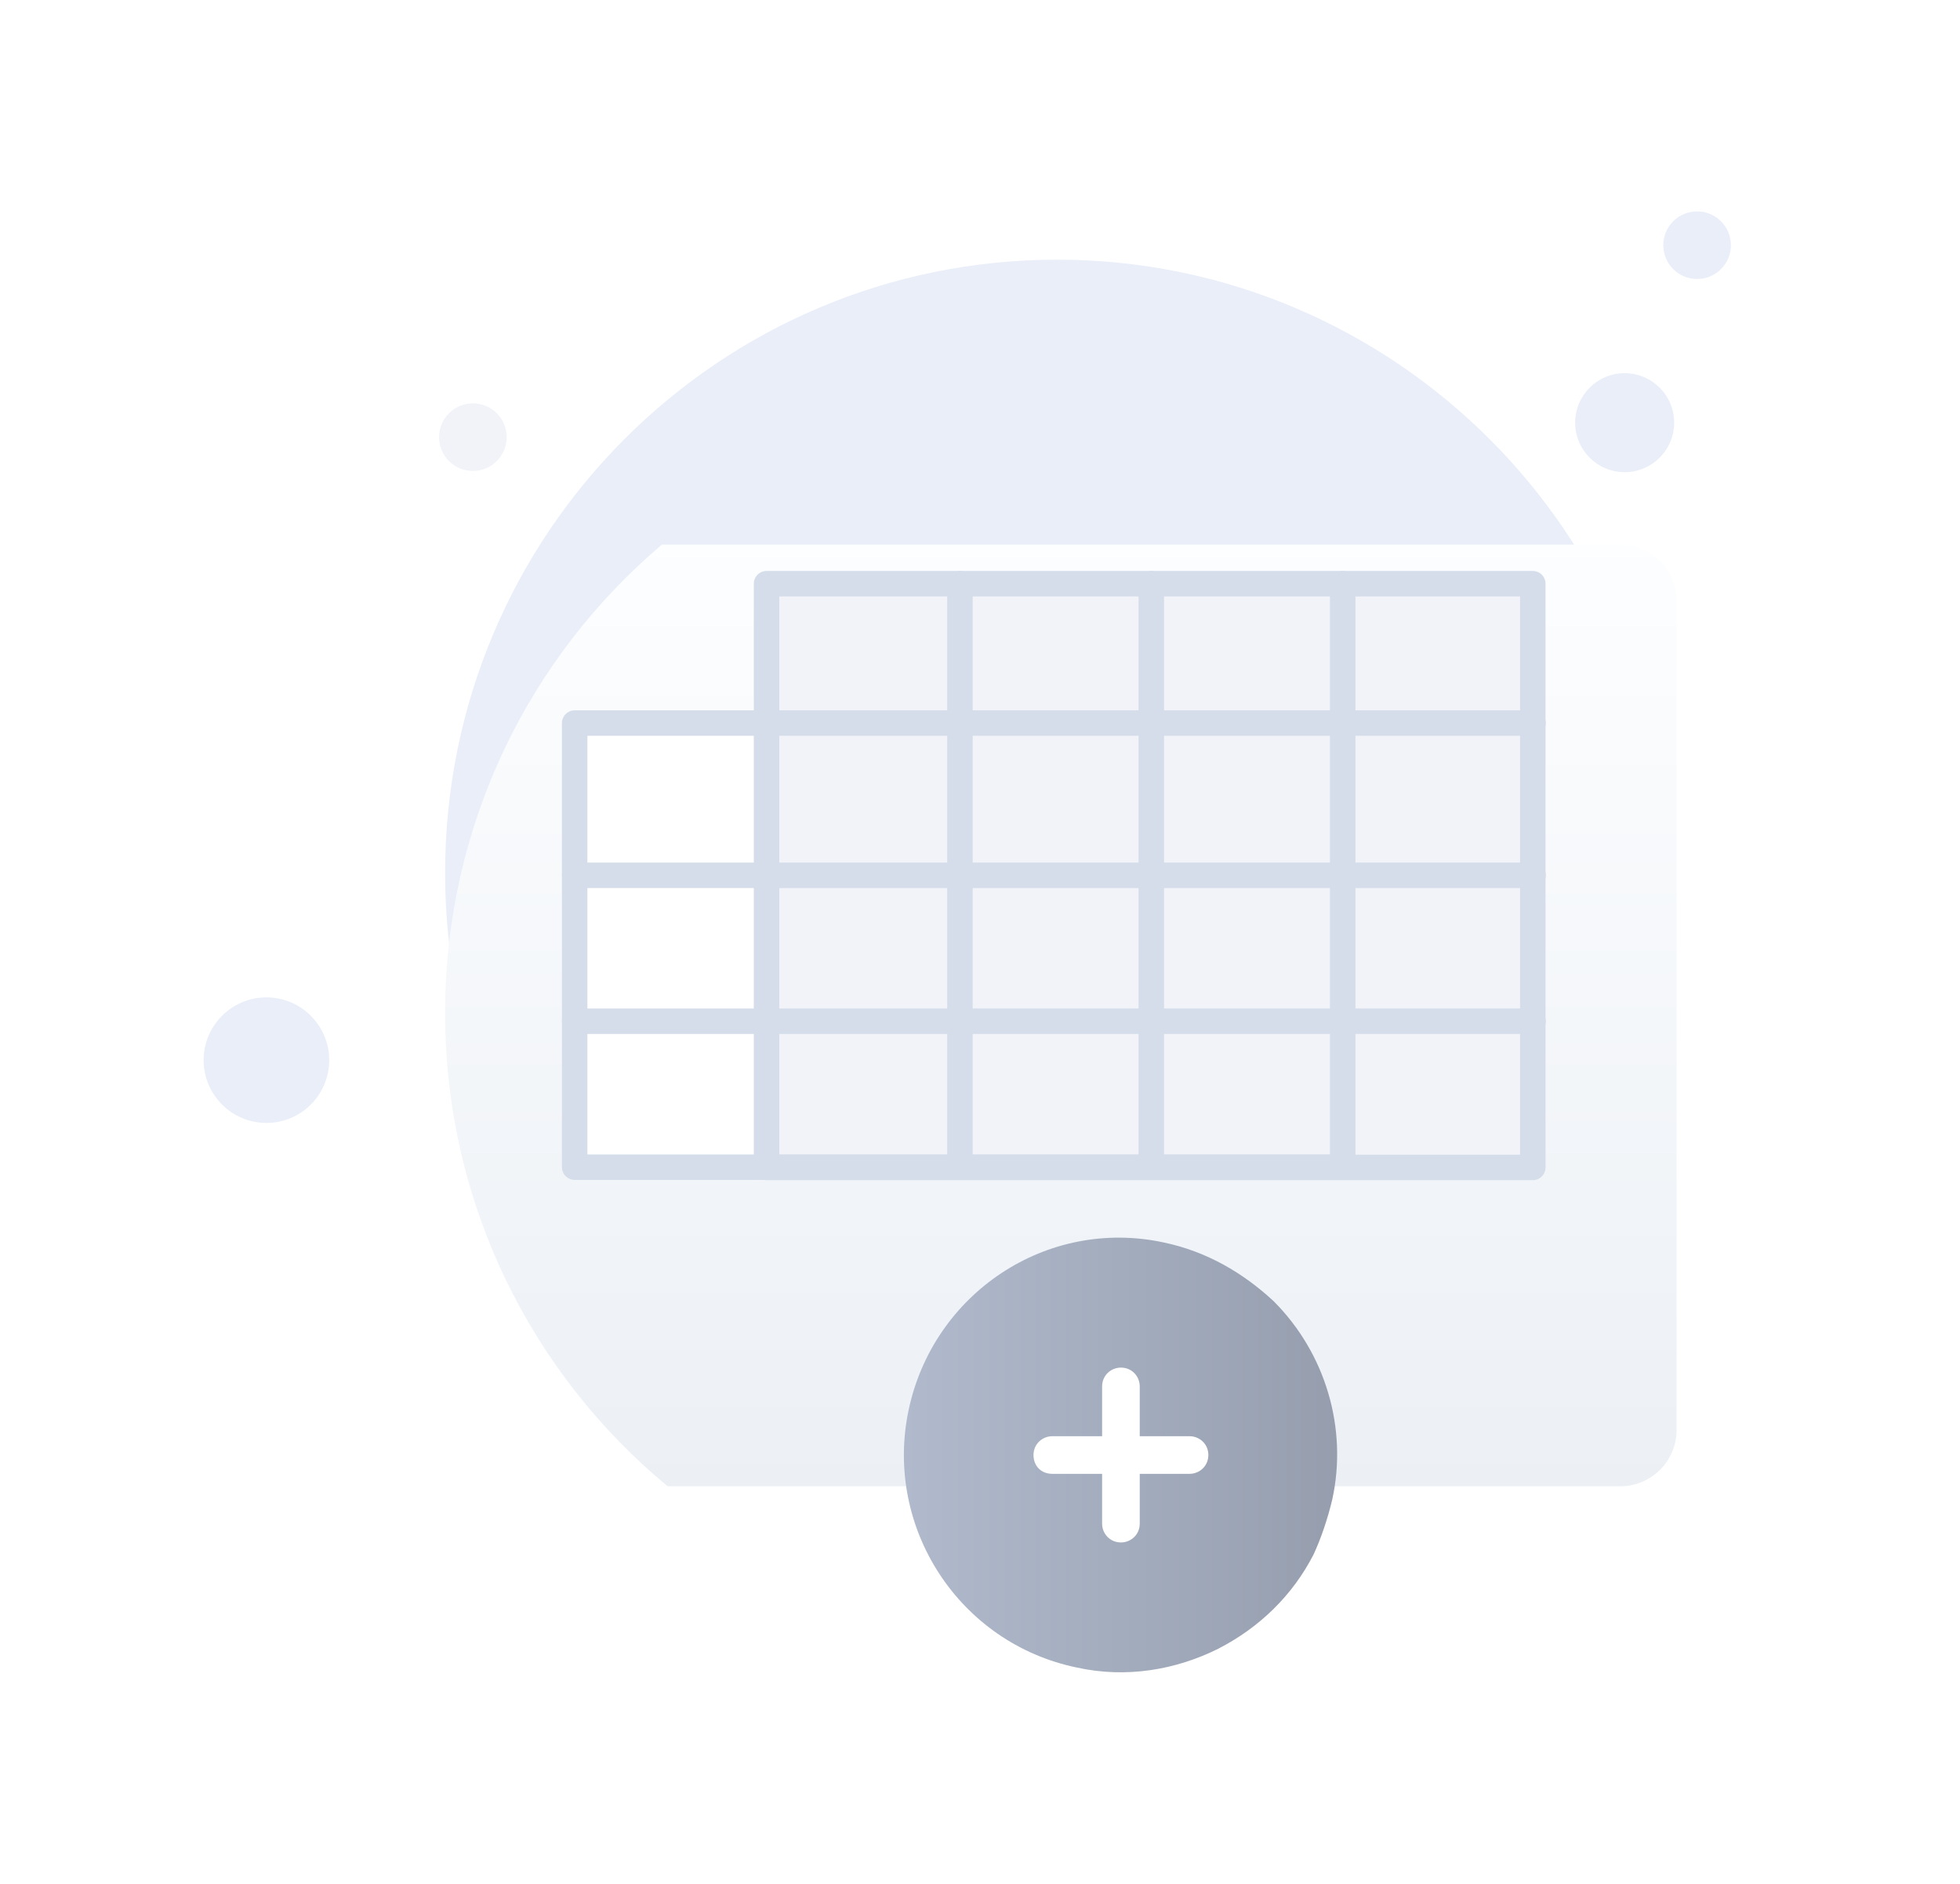 <svg width="154" height="148" viewBox="0 0 154 148" fill="none" xmlns="http://www.w3.org/2000/svg">
<path d="M83.067 116.782C109.629 116.782 131.162 95.249 131.162 68.593C131.162 41.937 109.534 20.403 83.067 20.403C56.506 20.403 34.973 41.937 34.973 68.593C34.973 95.249 56.506 116.782 83.067 116.782Z" fill="#EAEEF9"/>
<path d="M127.652 37.099C129.8 37.099 131.541 35.357 131.541 33.209C131.541 31.061 129.8 29.32 127.652 29.32C125.504 29.32 123.763 31.061 123.763 33.209C123.763 35.357 125.504 37.099 127.652 37.099Z" fill="#EAEEF9"/>
<path d="M133.344 21.921C134.811 21.921 136 20.732 136 19.265C136 17.798 134.811 16.609 133.344 16.609C131.877 16.609 130.688 17.798 130.688 19.265C130.688 20.732 131.877 21.921 133.344 21.921Z" fill="#EAEEF9"/>
<path d="M37.154 37.004C38.621 37.004 39.81 35.815 39.81 34.348C39.81 32.881 38.621 31.692 37.154 31.692C35.687 31.692 34.498 32.881 34.498 34.348C34.498 35.815 35.687 37.004 37.154 37.004Z" fill="#F1F3F9"/>
<path d="M20.933 88.229C23.657 88.229 25.866 86.021 25.866 83.296C25.866 80.572 23.657 78.364 20.933 78.364C18.209 78.364 16 80.572 16 83.296C16 86.021 18.209 88.229 20.933 88.229Z" fill="#EAEEF9"/>
<g filter="url(#filter0_d_1526_10582)">
<path d="M52.459 105.779H127.301C129.745 105.779 131.732 103.796 131.732 101.359V36.207C131.732 33.769 129.745 31.787 127.301 31.787H52.006C41.587 40.619 34.973 53.819 34.973 68.593C34.973 83.579 41.779 96.947 52.459 105.779Z" fill="url(#paint0_linear_1526_10582)"/>
</g>
<path d="M120.454 45.861H60.526V56.831H120.454V45.861Z" fill="#D6DCE8"/>
<path d="M60.229 56.811H45.152V91.704H60.229V56.811Z" fill="white"/>
<path d="M120.434 45.861H60.228V91.725H120.434V45.861Z" fill="#F1F3F9" stroke="#D5DDEA" stroke-width="2" stroke-miterlimit="10" stroke-linecap="round" stroke-linejoin="round"/>
<path d="M105.596 91.704H45.152V56.811H120.454" stroke="#D5DDEA" stroke-width="2" stroke-miterlimit="10" stroke-linecap="round" stroke-linejoin="round"/>
<path d="M120.454 68.773H45.152" stroke="#D5DDEA" stroke-width="2" stroke-miterlimit="10" stroke-linecap="round" stroke-linejoin="round"/>
<path d="M120.454 80.239H45.152" stroke="#D5DDEA" stroke-width="2" stroke-miterlimit="10" stroke-linecap="round" stroke-linejoin="round"/>
<path d="M75.424 45.861V91.705" stroke="#D5DDEA" stroke-width="2" stroke-miterlimit="10" stroke-linecap="round" stroke-linejoin="round"/>
<path d="M90.46 45.861V91.705" stroke="#D5DDEA" stroke-width="2" stroke-miterlimit="10" stroke-linecap="round" stroke-linejoin="round"/>
<path d="M105.497 45.861V91.705" stroke="#D5DDEA" stroke-width="2" stroke-miterlimit="10" stroke-linecap="round" stroke-linejoin="round"/>
<path d="M104.681 117.798C104.333 119.277 103.811 120.842 103.203 122.146C101.551 125.363 98.942 127.885 95.725 129.537C92.421 131.189 88.508 131.884 84.595 131.015C75.379 129.102 69.466 120.059 71.379 110.842C73.292 101.626 82.248 95.626 91.464 97.626C94.769 98.322 97.638 99.974 100.072 102.234C104.159 106.321 105.898 112.234 104.681 117.798Z" fill="url(#paint1_linear_1526_10582)"/>
<path d="M93.464 112.842H89.551V108.929C89.551 108.147 88.943 107.451 88.073 107.451C87.291 107.451 86.595 108.06 86.595 108.929V112.842H82.682C81.9 112.842 81.204 113.451 81.204 114.32C81.204 115.19 81.813 115.798 82.682 115.798H86.595V119.711C86.595 120.494 87.204 121.189 88.073 121.189C88.856 121.189 89.551 120.581 89.551 119.711V115.798H93.464C94.247 115.798 94.942 115.19 94.942 114.32C94.942 113.451 94.247 112.842 93.464 112.842Z" fill="white"/>
<defs>
<filter id="filter0_d_1526_10582" x="12.973" y="20.787" width="140.759" height="117.992" filterUnits="userSpaceOnUse" color-interpolation-filters="sRGB">
<feFlood flood-opacity="0" result="BackgroundImageFix"/>
<feColorMatrix in="SourceAlpha" type="matrix" values="0 0 0 0 0 0 0 0 0 0 0 0 0 0 0 0 0 0 127 0" result="hardAlpha"/>
<feOffset dy="11"/>
<feGaussianBlur stdDeviation="11"/>
<feColorMatrix type="matrix" values="0 0 0 0 0.398 0 0 0 0 0.477 0 0 0 0 0.575 0 0 0 0.27 0"/>
<feBlend mode="normal" in2="BackgroundImageFix" result="effect1_dropShadow_1526_10582"/>
<feBlend mode="normal" in="SourceGraphic" in2="effect1_dropShadow_1526_10582" result="shape"/>
</filter>
<linearGradient id="paint0_linear_1526_10582" x1="83.321" y1="30.075" x2="83.321" y2="106.576" gradientUnits="userSpaceOnUse">
<stop stop-color="#FDFEFF"/>
<stop offset="0.996" stop-color="#ECF0F5"/>
</linearGradient>
<linearGradient id="paint1_linear_1526_10582" x1="71.004" y1="114.32" x2="105.068" y2="114.32" gradientUnits="userSpaceOnUse">
<stop stop-color="#B0BACC"/>
<stop offset="1" stop-color="#969EAE"/>
</linearGradient>
</defs>
</svg>
